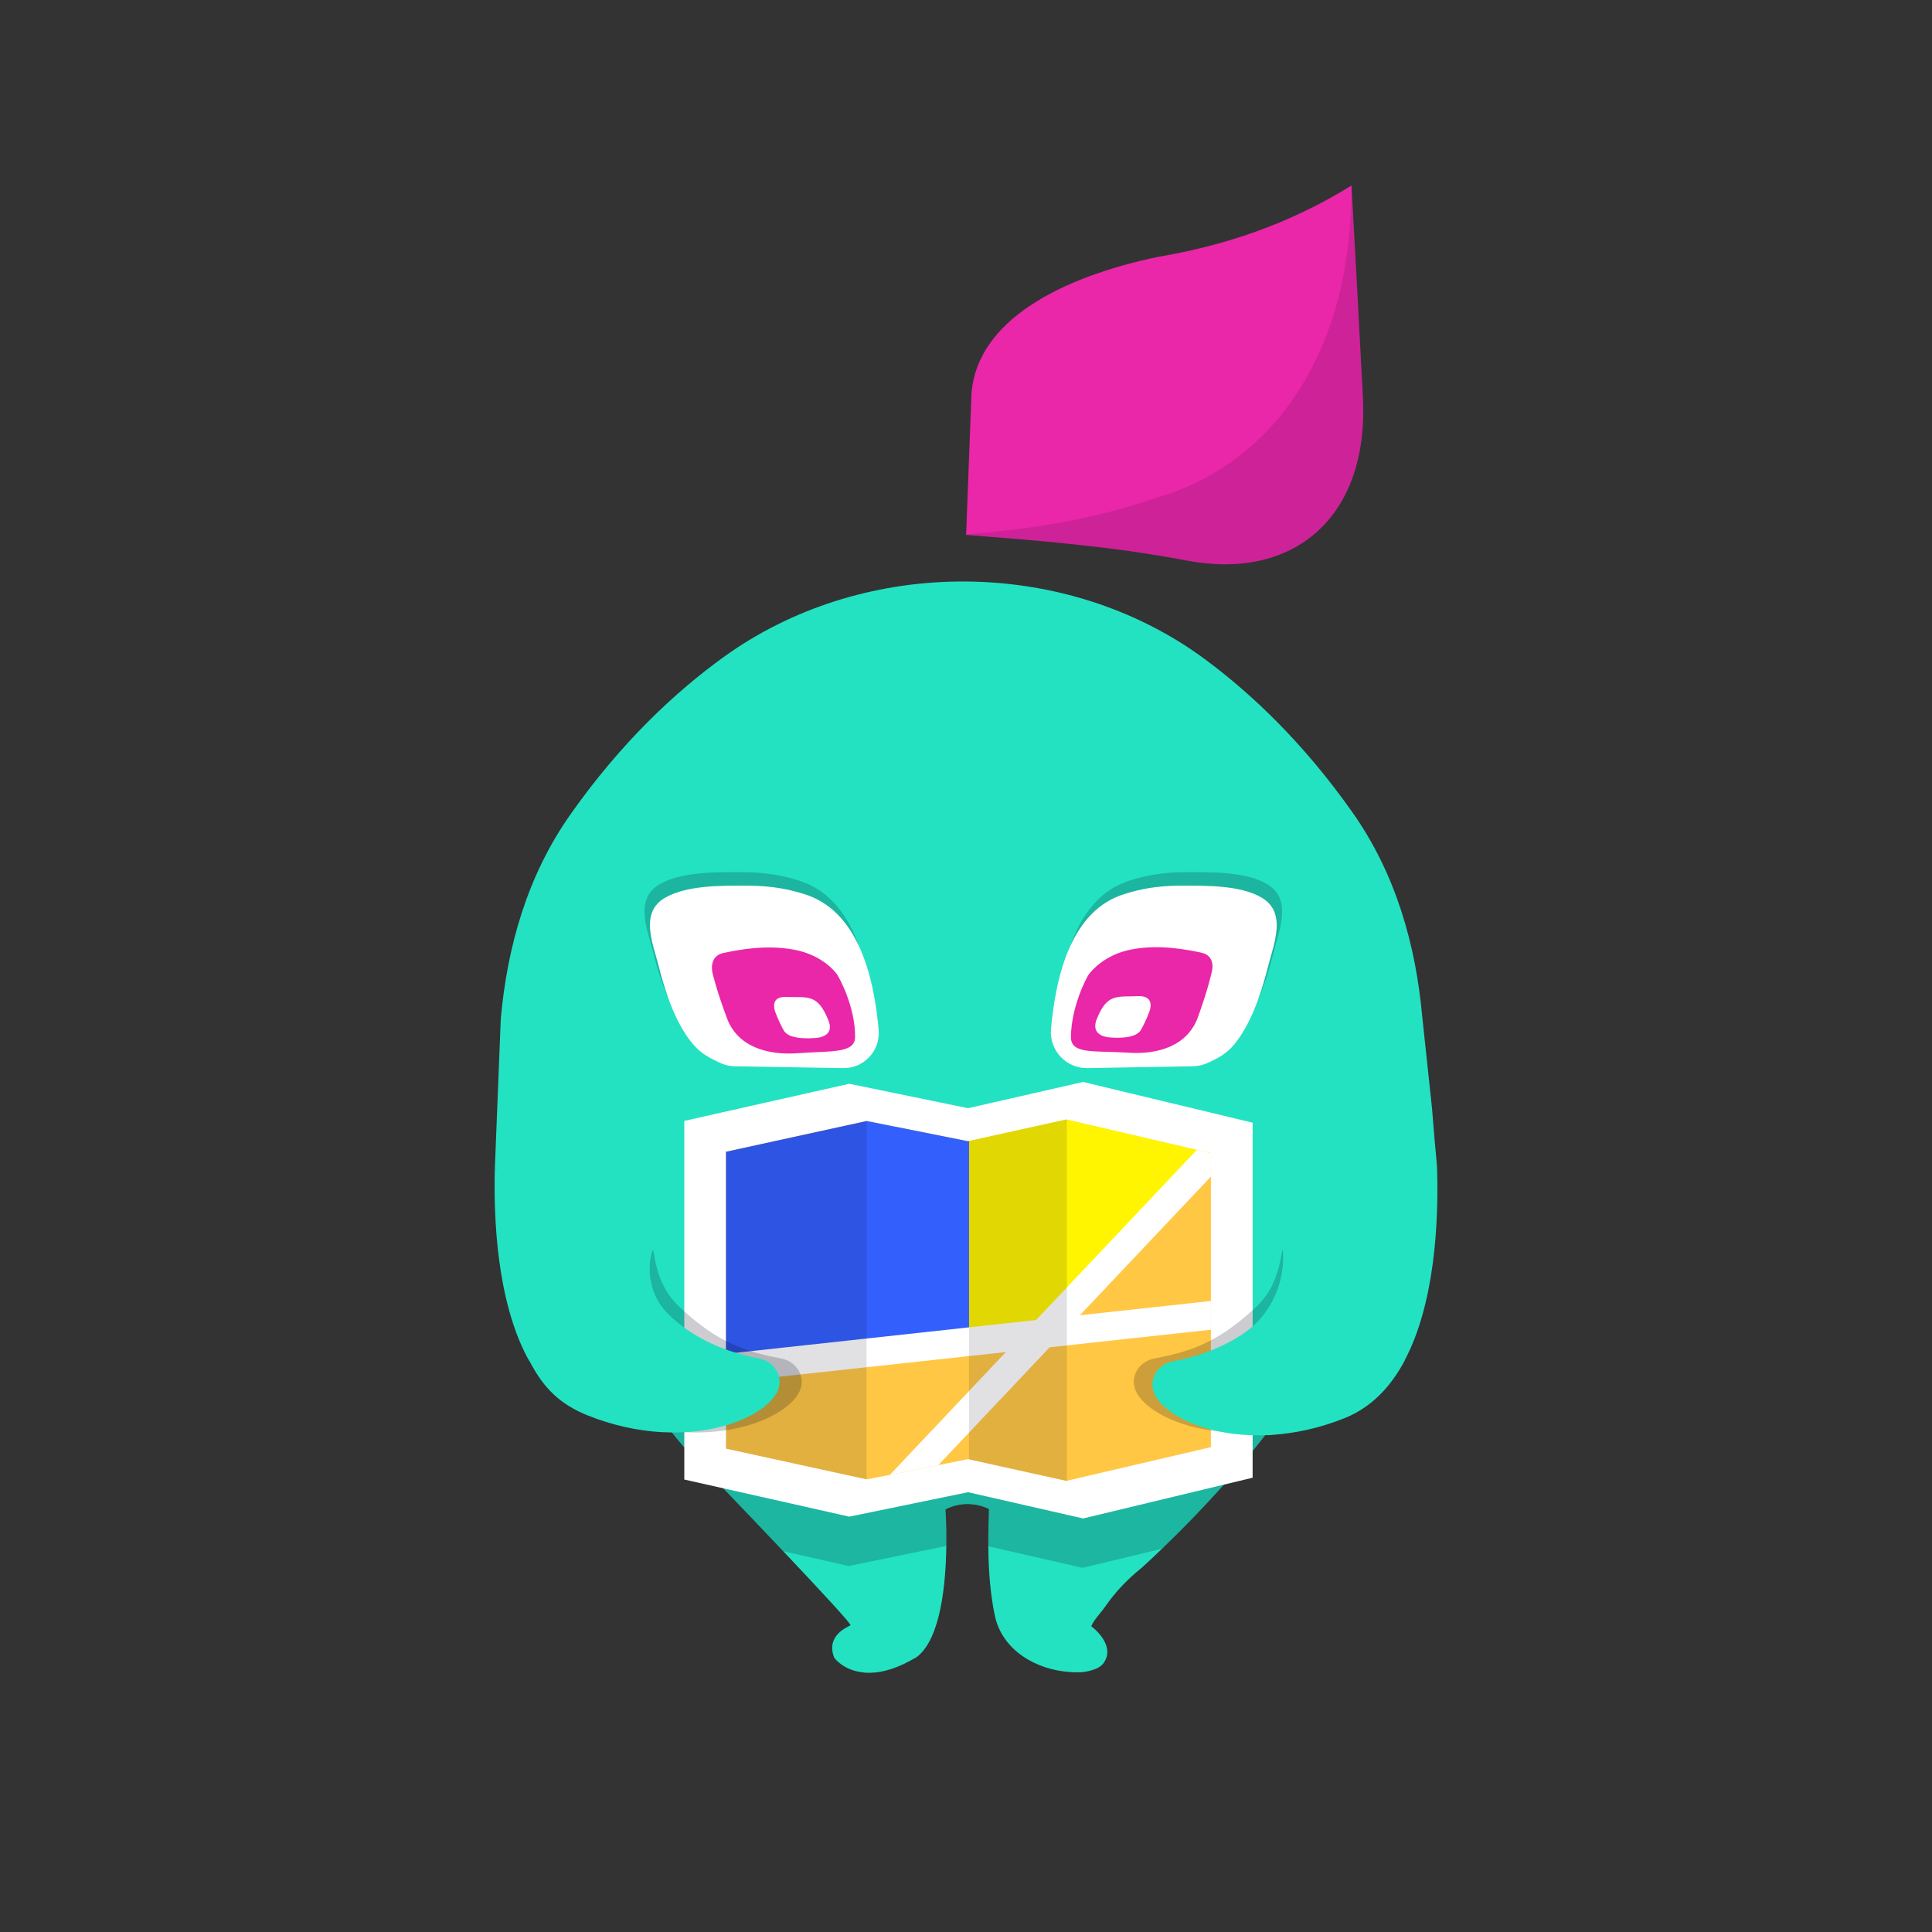 <svg width="1000" height="1000" viewBox="0 0 1000 1000" fill="none" xmlns="http://www.w3.org/2000/svg">
<rect x="0" y="0" width="1000" height="1000" fill="#333333" stroke="none"/>
<path d="M654.976 742.708C652.708 745.631 650.412 748.513 648.102 751.338C645.918 754.024 643.706 756.667 641.509 759.255C626.277 777.117 611.199 792.266 601.484 801.61C594.848 807.988 590.718 811.667 590.718 811.667C583.718 817.276 577.278 824.018 572.238 831.292C570.138 834.481 566.218 838.3 564.818 841.741C570.278 845.951 576.298 853.728 571.258 860.736C570.138 862.261 568.458 863.408 566.498 864.051C564.398 864.806 561.738 865.45 559.359 865.576H555.579C555.019 865.576 554.459 865.45 553.899 865.45C536.259 864.303 518.9 854.232 514.98 836.509C512.502 824.858 511.648 812.59 511.55 800.365C511.494 793.889 511.662 787.426 511.9 781.076C508.26 779.286 504.76 778.656 501.68 778.516H499.44C493.28 778.908 489.36 781.328 489.36 781.328C489.36 781.328 489.962 789.287 489.808 800.169C489.57 819.542 486.98 848.203 474.521 857.673C464.721 863.534 456.881 865.702 450.581 865.827H448.481C448.061 865.827 447.501 865.702 447.081 865.702C446.521 865.576 445.961 865.576 445.401 865.45C436.022 864.051 431.822 858.05 431.822 858.05C427.062 846.203 439.521 841.867 440.221 841.237C440.795 840.79 427.034 825.767 405.418 802.925C395.717 792.672 384.447 780.852 372.183 768.067C369.327 765.396 366.317 762.388 363.321 759.255C360.115 755.884 356.924 752.359 353.942 748.904C351.324 745.883 348.888 742.918 346.76 740.162L353.942 740.218L648.102 742.652L654.976 742.708Z" fill="#23E2C2"/>
<path d="M675.766 589.151H311.579V712.368H675.766V589.151Z" fill="#23E2C2"/>
<path d="M664.062 438.419H332.018V564.015H664.062V438.419Z" fill="white"/>
<path opacity="0.2" d="M654.976 742.708C652.708 745.631 650.412 748.513 648.102 751.338C645.918 754.024 643.706 756.667 641.509 759.255H363.321C360.115 755.884 356.924 752.359 353.942 748.904C351.324 745.883 348.888 742.918 346.76 740.162L353.942 740.218L648.102 742.652L654.976 742.708Z" fill="#03031C"/>
<path d="M498.04 651.83C473.261 662.027 456.461 643.031 456.461 643.031" stroke="#00CDB0" stroke-width="3.5" stroke-linecap="round" stroke-linejoin="round"/>
<path d="M741.214 573.708L736.16 526.346C732.8 488.999 722.441 452.169 699.901 420.305C674.646 384.496 647.836 359.095 623.645 341.191C587.638 314.558 542.377 300.5 495.996 300.99H495.982C452.037 301.465 409.408 315.006 374.927 339.82C349.896 357.836 321.84 383.881 295.465 421.256C272.926 453.12 262.566 489.964 259.206 527.311L256.266 601.418C256.266 602.565 256.126 603.712 256.126 604.859V604.985L743.734 602.887C742.894 594.228 742.054 584.661 741.214 573.708ZM436.372 552.867L380.247 551.901C377.783 551.859 375.347 551.314 373.093 550.293C367.647 547.845 362.789 545.355 358.603 540.361C353.228 534.011 349.182 525.66 346.074 517.114C346.06 517.1 346.06 517.086 346.06 517.072C343.89 511.155 342.196 505.154 340.824 499.657C337.884 488.187 331.024 472.381 344.184 464.688C355.524 458.114 373.723 458.394 386.183 458.394C398.642 458.394 407.742 460.072 416.142 462.73C430.072 466.968 439.045 477.501 444.855 490.258C450.945 503.672 453.563 519.478 454.781 532.948C454.795 532.99 454.795 533.046 454.795 533.088C455.747 543.844 447.165 553.048 436.372 552.867ZM639.017 540.361C635.069 545.355 630.253 547.845 624.723 550.307C622.441 551.314 619.991 551.859 617.499 551.901L562.844 552.853C551.981 553.034 543.301 543.928 543.959 533.088V532.948C545.191 519.338 547.767 503.322 553.899 489.838C559.597 477.277 568.402 466.912 582.038 462.73C590.438 460.072 599.118 458.394 611.717 458.394C624.317 458.394 642.237 458.114 653.156 464.688C666.036 472.381 659.456 488.187 656.516 499.657C655.102 505.308 653.338 511.519 651.098 517.604C648.06 525.968 644.126 534.123 639.017 540.361Z" fill="#23E2C2"/>
<path opacity="0.2" d="M444.855 490.257C439.045 477.501 430.072 466.968 416.142 462.73C407.742 460.072 398.922 458.394 386.183 458.394C373.443 458.394 355.523 458.114 344.184 464.688C331.024 472.381 337.884 488.187 340.824 499.657C342.196 505.154 343.89 511.155 346.06 517.072C342.504 509.029 339.942 500.343 338.024 492.663C335.084 481.193 328.224 465.387 341.384 457.694C352.724 451.12 370.923 451.4 383.383 451.4C395.842 451.4 404.942 453.078 413.342 455.736C429.75 460.715 439.269 474.465 444.855 490.257Z" fill="#03031C"/>
<path opacity="0.2" d="M659.316 492.663C657.356 500.511 654.724 509.421 651.098 517.604C653.338 511.519 655.102 505.308 656.516 499.657C659.456 488.187 666.036 472.381 653.156 464.688C642.236 458.114 624.177 458.394 611.717 458.394C599.257 458.394 590.438 460.072 582.038 462.73C568.402 466.912 559.596 477.277 553.898 489.838C559.4 474.228 568.738 460.674 584.838 455.736C593.237 453.078 601.917 451.4 614.517 451.4C627.117 451.4 645.036 451.12 655.956 457.694C668.836 465.387 662.256 481.193 659.316 492.663Z" fill="#03031C"/>
<path d="M433.222 504.273C431.962 502.595 425.242 494.202 410.962 491.544C396.542 488.887 382.683 491.544 374.563 493.223C366.443 494.901 368.823 503.714 368.823 503.714C368.823 503.714 370.783 512.386 376.243 526.933C381.563 541.48 396.682 546.376 413.342 545.117C430.142 543.858 442.181 545.355 442.601 537.004C442.741 521.058 434.341 505.952 433.222 504.273ZM421.322 537.284C421.322 537.284 408.582 538.543 405.782 533.508C402.842 528.472 401.162 523.436 401.162 523.436C401.162 523.436 398.166 515.645 406.902 516.023C417.962 516.443 423.142 514.065 428.742 528.052C432.62 537.508 421.322 537.284 421.322 537.284Z" fill="#EA26A9"/>
<path d="M621.797 493.083C613.677 491.405 599.958 488.747 585.818 491.405C571.678 494.062 564.958 502.595 563.698 504.133C562.438 505.812 554.459 520.919 554.319 536.725C554.249 545.887 566.498 543.719 583.298 544.838C599.818 546.096 614.657 541.061 619.977 526.654C625.297 512.106 627.117 503.434 627.117 503.434C627.117 503.434 629.917 494.901 621.797 493.083ZM595.058 523.157C595.058 523.157 593.378 528.192 590.438 533.228C587.498 538.263 575.038 537.004 575.038 537.004C575.038 537.004 564.02 537.046 567.618 527.633C573.078 513.785 578.398 516.163 589.178 515.603C598.138 515.324 595.058 523.157 595.058 523.157Z" fill="#EA26A9"/>
<g opacity="0.2">
<path d="M639.661 607.461L648.103 751.338C630.757 772.613 612.599 790.909 601.484 801.61L560.367 811.499L511.55 800.365C511.494 793.889 511.662 787.426 511.9 781.076C508.26 779.286 504.76 778.656 501.68 778.516H499.44C493.28 778.908 489.36 781.328 489.36 781.328C489.36 781.328 489.962 789.287 489.808 800.169L439.326 810.562L405.419 802.925C395.717 792.672 384.447 780.852 372.183 768.067C366.276 762.542 363.182 756.108 357.428 749.436L371.861 606.663L439.326 586.493L500.784 599.152L560.367 585.556L639.661 607.461Z" fill="#03031C"/>
</g>
<path d="M648.354 581.108L560.618 560.014L501.05 573.61L439.591 560.951L354.193 580.171V765.801L439.591 785.021L501.05 772.362L560.618 785.958L648.354 764.864V581.108Z" fill="white"/>
<path d="M626.767 596.914V749.044L552.218 766.431L551.91 766.501L501.582 755.367L501.54 755.353L501.064 755.241L485.706 758.318L460.633 763.34L448.635 765.717L448.537 765.703L375.781 749.813V596.158L448.537 580.254L448.635 580.24L501.064 590.703L501.54 590.605L501.582 590.591L551.91 579.471L552.218 579.541L619.459 595.207L626.767 596.914Z" fill="#FFC743"/>
<path d="M626.766 596.914V604.439L554.276 681.288L552.218 683.484L551.322 684.421L529.987 689.918L501.582 697.248V590.591L551.91 579.471L552.218 579.541L619.459 595.207L626.766 596.914Z" fill="#FFF500"/>
<path d="M501.582 590.591V695.359L501.54 695.303L501.064 694.758L485.706 695.359L460.633 702.871L448.635 703.794L448.537 703.822L375.781 711.305V596.158L448.537 580.254L448.635 580.24L501.064 590.703L501.54 590.605L501.582 590.591Z" fill="#335FFD"/>
<path d="M626.767 673.385V688.254L552.218 696.38L543.287 697.36L520.649 699.821L520.621 699.835L501.582 701.906H501.54L448.537 707.682L375.781 715.6V700.745L448.537 692.814L501.54 687.037H501.582L536.273 683.246L552.218 681.497L554.276 681.288L558.952 680.77L626.767 673.385Z" fill="white"/>
<path d="M626.767 596.914V608.999L558.952 680.77L543.287 697.36L501.582 741.505L485.706 758.318L460.633 763.34L501.582 719.992L520.621 699.835L520.649 699.821L536.273 683.246L619.459 595.207L626.767 596.914Z" fill="white"/>
<path opacity="0.12" d="M448.537 580.254V765.704L375.781 749.813V596.159L448.537 580.254Z" fill="#03031C"/>
<path opacity="0.12" d="M552.218 579.541V766.431L551.91 766.501L501.582 755.367L501.54 755.353V590.605L501.582 590.591L551.91 579.471L552.218 579.541Z" fill="#03031C"/>
<path opacity="0.2" d="M267.577 604.985C266.877 631.491 268.837 673.301 284.377 702.619L285.945 705.277C292.945 718.537 301.317 726.706 314.896 732.315C328.336 737.798 341.356 740.47 353.115 741.239L356.335 741.365C386.855 742.512 409.394 730.524 414.014 719.824C417.094 712.69 412.474 704.661 404.214 703.123C385.693 699.682 371.651 694.744 353.269 677.959C347.082 672.308 340.824 665.314 338.248 647.549" fill="#03031C"/>
<path opacity="0.2" d="M734.242 604.985C734.942 631.491 732.982 673.301 717.443 702.619L715.875 705.277C708.875 718.537 700.503 726.706 686.924 732.315C673.484 737.798 660.464 740.47 648.705 741.239L645.485 741.365C614.965 742.512 592.426 730.524 587.806 719.824C584.726 712.69 589.346 704.661 597.606 703.123C616.127 699.682 630.169 694.744 648.551 677.959C654.738 672.308 660.996 665.314 663.572 647.549" fill="#03031C"/>
<path d="M743.734 602.887C743.734 604.034 743.874 605.181 743.874 606.328V606.453C744.574 632.96 742.614 674.769 727.075 704.088V704.214C720.075 717.474 710.135 728.174 696.555 733.784C683.116 739.267 670.096 741.938 658.336 742.708C657.356 742.834 656.376 742.834 655.396 742.834H655.116C624.597 743.981 602.058 731.993 597.438 721.293C594.358 714.159 598.978 706.13 607.238 704.591C619.291 702.353 632.129 697.891 643.231 690.492C658.784 680.127 666.526 661.383 663.516 642.961L654.15 585.472" fill="#23E2C2"/>
<path d="M256.126 604.985C255.426 631.491 257.386 673.301 272.925 702.619L274.493 705.277C281.493 718.537 289.865 726.706 303.445 732.315C316.884 737.798 329.904 740.47 341.664 741.239L344.884 741.365C375.403 742.512 397.942 730.524 402.562 719.824C405.642 712.69 401.022 704.661 392.762 703.122C376.467 700.101 358.715 692.995 345.752 680.057C337.1 671.412 334.188 658.544 337.758 646.85L353.731 594.424" fill="#23E2C2"/>
<path d="M699.523 96C701.525 131.948 703.513 168.61 705.459 206.153C708.385 267.769 669.676 300.486 614.699 290.219C575.766 282.722 537.071 279.798 500.056 276.847C500.966 252.117 501.904 227.568 502.856 203.174C506.118 166.064 548.439 143.586 599.58 132.914C633.613 127.165 667.226 116.058 699.565 96H699.537L699.523 96Z" fill="#EA26A9"/>
<g opacity="0.12">
<path d="M699.523 96C701.525 131.948 703.513 168.61 705.459 206.153C708.385 267.769 669.676 300.486 614.699 290.219C575.766 282.722 537.071 279.798 500.056 276.847C499.174 275.812 548.845 275.183 599.356 257.39C649.866 242.955 699.747 193.229 699.523 96Z" fill="#03031C"/>
</g>
</svg>

